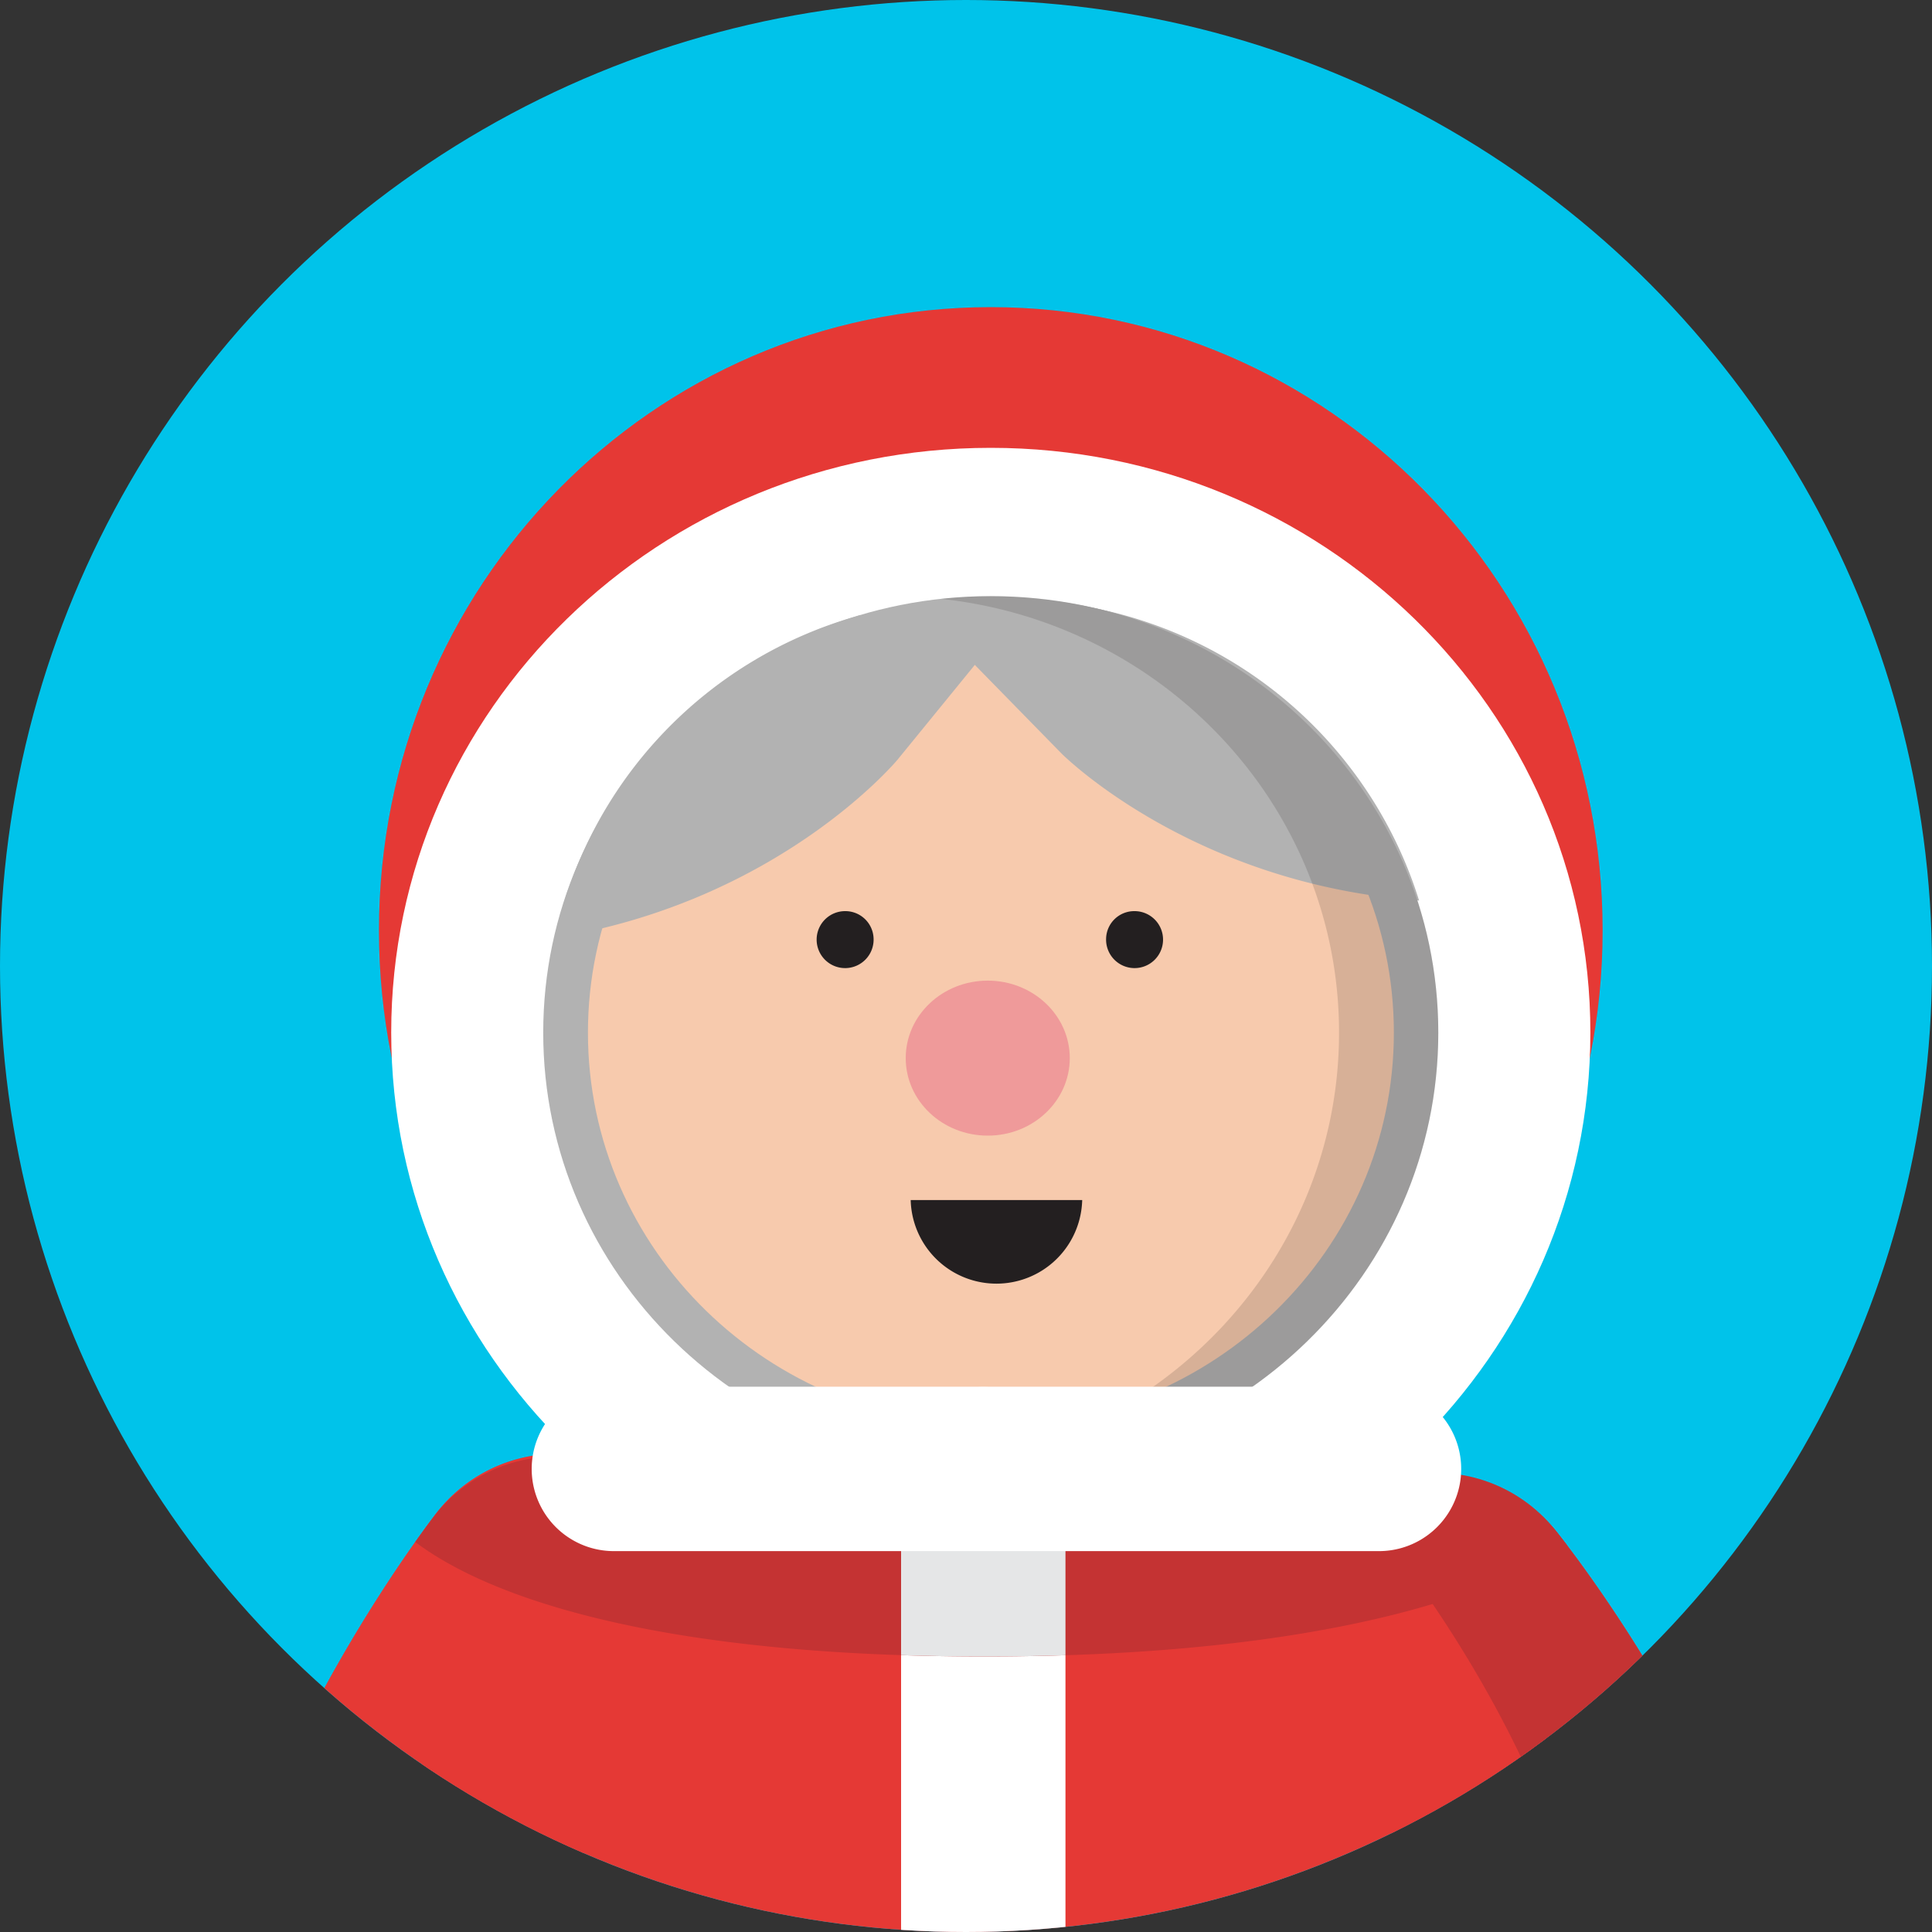 <svg xmlns="http://www.w3.org/2000/svg" xmlns:xlink="http://www.w3.org/1999/xlink" viewBox="0 0 350 350"><rect x="0" y="0" width="350" height="350" fill="#333333" stroke="none"/><defs><style>.cls-1{fill:none;}.cls-2{isolation:isolate;}.cls-3{fill:#00c3ea;}.cls-4{clip-path:url(#clip-path);}.cls-5{fill:#e53935;}.cls-6{fill:#fff;}.cls-7{fill:#b2b2b2;}.cls-8{fill:#f7caad;}.cls-9{fill:#221f1f;mix-blend-mode:multiply;}.cls-12,.cls-9{opacity:0.15;}.cls-10{fill:#231f20;}.cls-11{fill:#ef9a9a;}.cls-13{clip-path:url(#clip-path-2);}.cls-14{fill:#c43333;}.cls-15{clip-path:url(#clip-path-3);}.cls-16{clip-path:url(#clip-path-4);}.cls-17{fill:#e5e6e7;}</style><clipPath id="clip-path"><circle id="_Clipping_Path_" data-name="&lt;Clipping Path&gt;" class="cls-1" cx="175" cy="175" r="175"/></clipPath><clipPath id="clip-path-2"><path class="cls-1" d="M263.61,512.35a27.73,27.73,0,0,1-22.06-44.5c14.31-19,35.62-58.18,31.78-82.48-5.87-37.15-34.45-73-34.74-73.36a27.73,27.73,0,0,1,43.08-34.91c1.56,1.91,38.2,47.52,46.43,99.61,8.76,55.41-37.14,117.76-42.4,124.69A27.69,27.69,0,0,1,263.61,512.35Z"/></clipPath><clipPath id="clip-path-3"><path class="cls-1" d="M328.11,376.71c-8.24-52.09-44.88-97.7-46.43-99.61a27.56,27.56,0,0,0-41.45-1.72,31.41,31.41,0,0,0-9.72-3.43c-54.56-8.34-96.45-23.41-119.15-5.89a27.72,27.72,0,0,0-32.83,8.75c-5.26,6.93-51.16,69.27-42.4,124.68,8.24,52.09,44.88,97.7,46.43,99.61a27.73,27.73,0,0,0,43.08-34.91,204.14,204.14,0,0,1-15.36-23l143.33,8.31a188.76,188.76,0,0,1-12,18.36,27.73,27.73,0,1,0,44.15,33.54C291,494.47,336.87,432.13,328.11,376.71Z"/></clipPath><clipPath id="clip-path-4"><path class="cls-1" d="M178.36,300.09c-86.75,0-112.17-22.77-112.17-33.93a20.22,20.22,0,0,1,20.22-20.22H274.62a20.22,20.22,0,0,1,20.22,20.22C294.84,277.32,265.11,300.09,178.36,300.09Z"/></clipPath></defs><title>mrs-claus</title><g class="cls-2"><g id="Layer_1" data-name="Layer 1"><circle id="_Path_" data-name="&lt;Path&gt;" class="cls-3" cx="175" cy="175" r="175"/><g class="cls-4"><path class="cls-5" d="M290.33,168.57c0,62.37-49.62,112.95-110.85,112.95S68.65,230.94,68.65,168.57,118.27,55.64,179.48,55.64,290.33,106.18,290.33,168.57Z"/><path class="cls-6" d="M288.11,187.07c0,58.51-48.63,106-108.63,106s-108.61-47.44-108.61-106S119.49,81.13,179.48,81.13,288.11,128.55,288.11,187.07Z"/><path class="cls-7" d="M260.56,187.07c0,43.67-36.3,79.08-81.08,79.08s-81.07-35.41-81.07-79.08S134.71,108,179.48,108,260.56,143.39,260.56,187.07Z"/><path class="cls-8" d="M252.51,187.07c0,39.34-32.69,71.23-73,71.23s-73-31.9-73-71.23,32.69-71.22,73-71.22S252.51,147.73,252.51,187.07Z"/><path class="cls-7" d="M192.3,136.5,173.22,117l23.49-7.13a77.63,77.63,0,0,1,60.37,53.27C215.79,160.16,192.3,136.5,192.3,136.5Z"/><path class="cls-7" d="M147.94,114.15s27-11.15,55.25-2.71l-7.1,11.47-32-5.2Z"/><path class="cls-9" d="M179.48,108a83.91,83.91,0,0,0-9,.49c40.55,4.36,72.1,37.86,72.1,78.58s-31.55,74.23-72.1,78.59a83.91,83.91,0,0,0,9,.49c44.78,0,81.08-35.41,81.08-79.08S224.26,108,179.48,108Z"/><path class="cls-7" d="M162.62,137.6l17.25-21.16-24-5a77.63,77.63,0,0,0-55.36,58.46C141.34,163.26,162.62,137.6,162.62,137.6Z"/><path class="cls-10" d="M196.05,217.4a15.54,15.54,0,0,1-31.07,0"/><path class="cls-10" d="M158.26,170.06a5.16,5.16,0,1,1-5.16-5A5.12,5.12,0,0,1,158.26,170.06Z"/><path class="cls-10" d="M200.38,170.06a5.16,5.16,0,1,0,5.16-5A5.1,5.1,0,0,0,200.38,170.06Z"/><ellipse class="cls-11" cx="178.94" cy="191.69" rx="14.86" ry="14.04"/><path class="cls-5" d="M230.5,271.95c-54.66-8.36-96.6-23.47-119.28-5.79-24.57.37-38.09,52.5-38.09,83.53A66.87,66.87,0,0,0,81.18,382c-.59,29.17-1.93,57.39-1.93,57.39l205.83,11.94,5.25-121.56S256.91,276,230.5,271.95Z"/><path class="cls-6" d="M178.13,483.53a14.89,14.89,0,0,1-14.89-14.89V266.16a14.89,14.89,0,1,1,29.78,0V468.64A14.89,14.89,0,0,1,178.13,483.53Z"/><g class="cls-12"><path class="cls-10" d="M303.6,351.63c-8.76-38.66-29.77-69.45-56.62-88H228.09a157.51,157.51,0,0,1,22.36,52.79c17.47,77.15-20.45,156.29-84.69,176.79a100.81,100.81,0,0,1-61,.23c29.52,33.4,72.27,48.33,114.19,35C283.15,507.92,321.07,428.78,303.6,351.63Z"/></g><rect class="cls-8" x="147.94" y="251.33" width="62.76" height="20.62"/><path class="cls-5" d="M263.61,512.35a27.73,27.73,0,0,1-22.06-44.5c14.31-19,35.62-58.18,31.78-82.48-5.87-37.15-34.45-73-34.74-73.36a27.73,27.73,0,0,1,43.08-34.91c1.56,1.91,38.2,47.52,46.43,99.61,8.76,55.41-37.14,117.76-42.4,124.69A27.69,27.69,0,0,1,263.61,512.35Z"/><path class="cls-5" d="M104.05,509.35a27.62,27.62,0,0,1-21.5-10.24C81,497.2,44.35,451.59,36.11,399.5c-8.76-55.41,37.14-117.76,42.4-124.68a27.73,27.73,0,1,1,44.15,33.54c-14.31,19-35.62,58.18-31.78,82.48,5.87,37.15,34.45,73,34.74,73.36a27.74,27.74,0,0,1-21.58,45.14Z"/><g class="cls-13"><path class="cls-14" d="M277.68,481.41a27.73,27.73,0,0,1-22.06-44.5c14.31-19,35.62-58.18,31.78-82.48-5.87-37.15-34.45-73-34.74-73.36a27.73,27.73,0,0,1,43.08-34.91c1.56,1.91,38.2,47.52,46.43,99.61,8.76,55.41-37.14,117.76-42.4,124.69A27.69,27.69,0,0,1,277.68,481.41Z"/></g><g class="cls-15"><path class="cls-14" d="M178.36,300.09c-86.75,0-112.17-22.77-112.17-33.93a20.22,20.22,0,0,1,20.22-20.22H274.62a20.22,20.22,0,0,1,20.22,20.22C294.84,277.32,265.11,300.09,178.36,300.09Z"/><g class="cls-16"><path class="cls-17" d="M178.13,483.53a14.89,14.89,0,0,1-14.89-14.89V266.16a14.89,14.89,0,1,1,29.78,0V468.64A14.89,14.89,0,0,1,178.13,483.53Z"/></g></g><path class="cls-6" d="M249.82,281H111.21a14.89,14.89,0,0,1,0-29.78H249.82a14.89,14.89,0,0,1,0,29.78Z"/></g></g></g></svg>